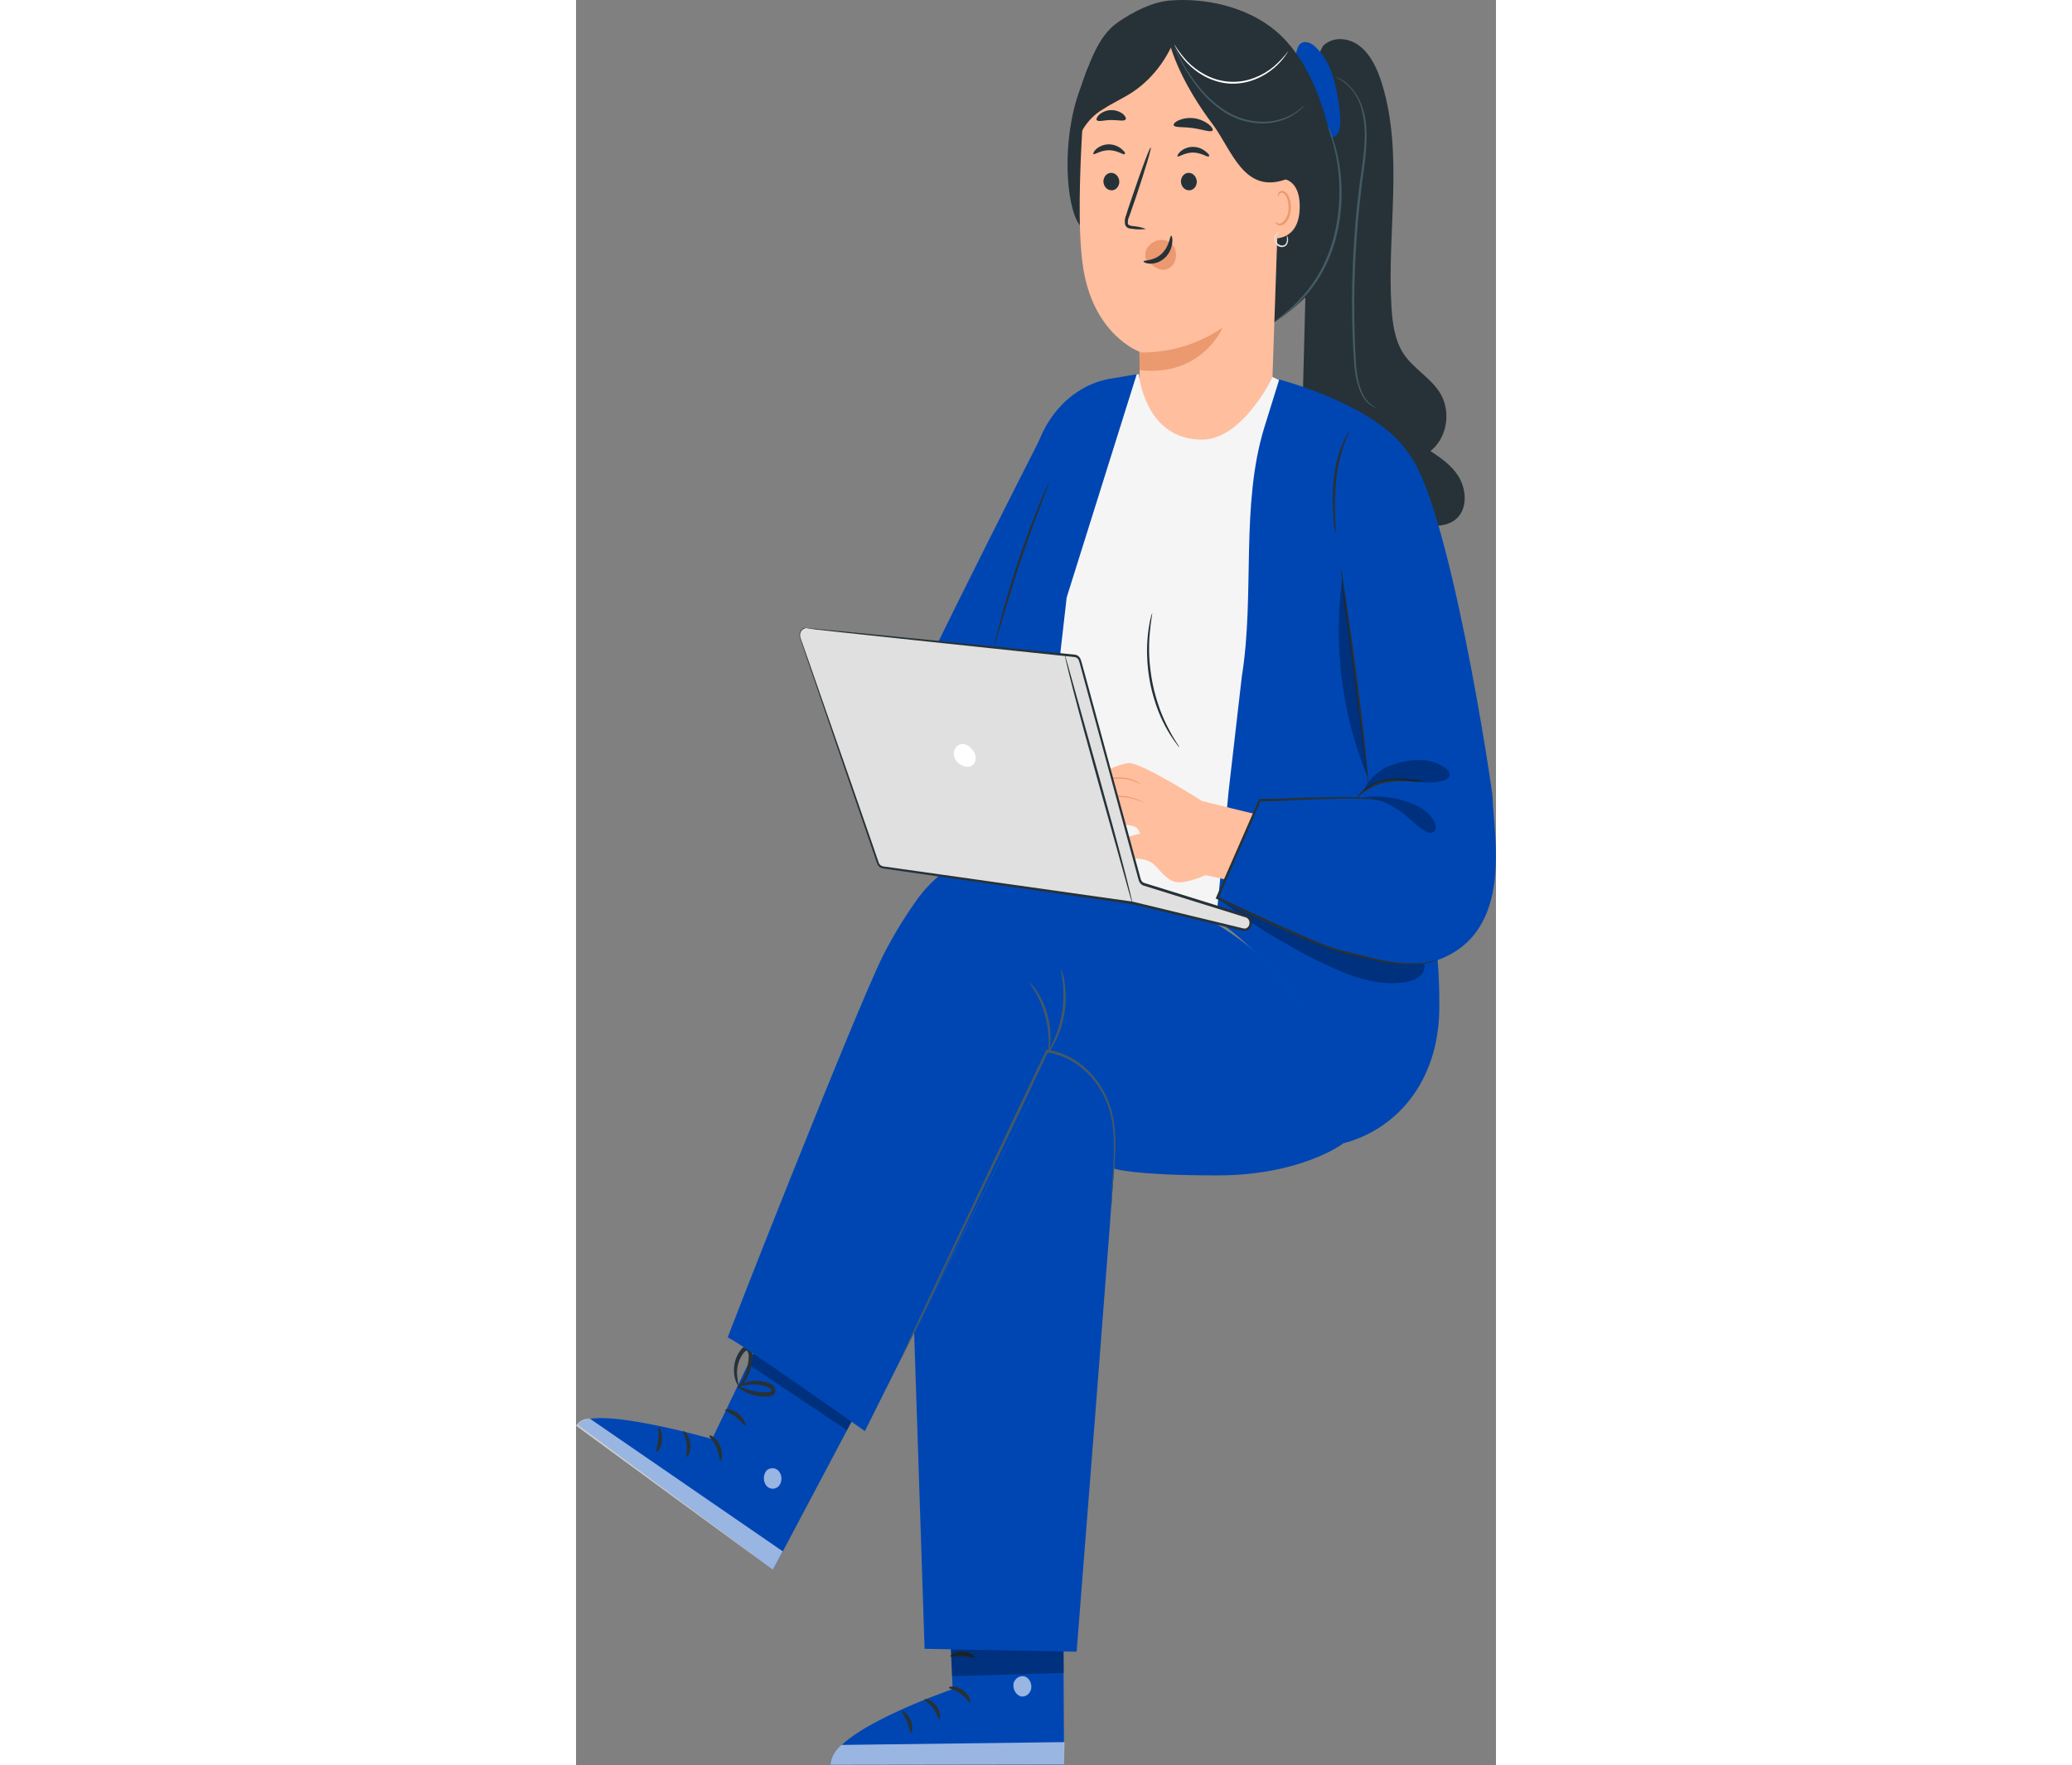 <svg width="250" height="213" viewBox="0 0 111 213" fill="none" xmlns="http://www.w3.org/2000/svg">
<rect x="0" y="0" width="111" height="213" fill="#808080" stroke="none"/>
<g clip-path="url(#clip0_20_26)">
<path d="M87.436 57.693L88.718 8.402L90.11 5.565C91.338 4.313 93.327 4.545 94.653 5.634C95.98 6.724 96.758 8.49 97.29 10.256C99.855 18.735 97.838 28.053 98.386 37.002C98.501 38.944 98.769 40.96 99.756 42.545C101.099 44.699 103.592 45.757 104.612 48.124C105.048 49.212 105.135 50.44 104.858 51.593C104.58 52.747 103.955 53.751 103.094 54.431C104.348 55.27 105.648 56.147 106.486 57.505C107.325 58.864 107.549 60.862 106.628 62.146C105.625 63.536 103.8 63.555 102.244 63.398C97.802 62.959 93.413 61.972 89.157 60.455C88.607 60.323 88.11 59.988 87.743 59.503C87.476 58.952 87.368 58.318 87.436 57.693Z" fill="#263238"/>
<path d="M96.589 49.208C96.134 49.006 95.726 48.689 95.394 48.281C94.747 47.492 94.259 45.964 94.117 44.041C93.811 38.993 93.832 33.925 94.177 28.88C94.38 25.924 94.687 23.119 95.038 20.583C95.388 18.046 95.586 15.66 95.109 13.744C94.777 12.217 93.985 10.871 92.873 9.943C92.567 9.708 92.235 9.521 91.886 9.385C91.763 9.341 91.636 9.308 91.508 9.285C92.375 9.627 93.148 10.225 93.747 11.02C94.346 11.814 94.75 12.776 94.917 13.807C95.355 15.685 95.158 18.009 94.78 20.532C94.401 23.056 94.094 25.887 93.898 28.855C93.54 33.917 93.54 39.004 93.898 44.066C94.073 46.014 94.599 47.573 95.295 48.369C95.555 48.673 95.864 48.918 96.205 49.089C96.328 49.148 96.457 49.188 96.589 49.208Z" fill="#455A64"/>
<path d="M86.78 8.183C86.483 7.601 86.906 8.872 86.78 8.183V8.183Z" fill="#0046B3"/>
<path d="M87.262 5.421C87.755 4.826 88.528 5.077 89.098 5.547C90.113 6.474 90.874 7.715 91.29 9.122C91.753 10.627 92.047 12.193 92.167 13.781C92.255 14.702 92.255 15.811 91.734 16.343C91.548 16.513 91.317 16.606 91.079 16.606C90.841 16.606 90.61 16.513 90.424 16.343C90.017 15.963 89.681 15.492 89.438 14.959C88.327 12.83 87.43 10.566 86.763 8.208C86.654 7.488 86.878 5.878 87.262 5.421Z" fill="#0046B3"/>
<path d="M91.321 17.746C90.225 12.404 88.252 6.943 84.377 3.693C80.925 0.806 75.888 -0.296 71.619 0.067C69.514 0.242 67.168 1.445 65.371 2.697C62.899 4.419 61.929 7.757 60.8 10.794C58.542 16.888 59.085 25.004 60.8 27.202L83.128 39.633C86.965 37.178 91.085 33.871 91.973 28.986C92.576 25.63 92.006 21.065 91.321 17.746Z" fill="#263238"/>
<path d="M82.866 8.264L68.918 4.119C64.452 3.549 61.438 9.817 61.125 14.946C60.774 20.645 60.544 27.615 61.125 31.855C62.26 40.415 67.998 42.451 67.998 42.451C67.998 42.451 67.998 49.884 68.036 52.427L74.541 75.071L83.793 52.427L85.207 11.352C85.227 10.595 84.998 9.858 84.564 9.286C84.131 8.714 83.525 8.349 82.866 8.264Z" fill="#FFBE9D"/>
<path d="M63.634 21.848C63.631 22.134 63.725 22.41 63.897 22.618C64.069 22.826 64.305 22.949 64.555 22.962C64.677 22.974 64.8 22.958 64.917 22.915C65.034 22.872 65.141 22.802 65.234 22.711C65.327 22.619 65.403 22.507 65.458 22.381C65.512 22.256 65.544 22.119 65.552 21.979C65.555 21.693 65.461 21.417 65.289 21.209C65.117 21.001 64.881 20.877 64.631 20.864C64.509 20.853 64.386 20.87 64.27 20.913C64.153 20.957 64.046 21.026 63.953 21.118C63.86 21.209 63.784 21.321 63.73 21.446C63.675 21.571 63.642 21.708 63.634 21.848Z" fill="#263238"/>
<path d="M62.423 18.585C62.544 18.729 63.273 18.122 64.308 18.128C65.344 18.134 66.095 18.754 66.205 18.598C66.314 18.441 66.144 18.272 65.816 17.971C65.369 17.614 64.837 17.422 64.292 17.42C63.756 17.417 63.233 17.605 62.796 17.959C62.478 18.241 62.368 18.522 62.423 18.585Z" fill="#263238"/>
<path d="M72.989 21.847C72.984 22.133 73.077 22.409 73.248 22.617C73.419 22.825 73.655 22.949 73.904 22.962C74.027 22.975 74.15 22.959 74.267 22.917C74.384 22.874 74.493 22.804 74.586 22.713C74.679 22.621 74.755 22.509 74.809 22.383C74.863 22.256 74.895 22.119 74.902 21.979C74.905 21.693 74.81 21.417 74.638 21.209C74.467 21.001 74.231 20.877 73.981 20.864C73.859 20.853 73.737 20.87 73.62 20.914C73.504 20.957 73.397 21.027 73.305 21.118C73.212 21.21 73.137 21.321 73.083 21.447C73.028 21.572 72.996 21.708 72.989 21.847Z" fill="#263238"/>
<path d="M72.578 18.867C72.693 19.011 73.427 18.397 74.458 18.409C75.488 18.422 76.244 19.036 76.359 18.873C76.475 18.71 76.294 18.553 75.965 18.278C75.522 17.916 74.991 17.724 74.447 17.727C73.909 17.72 73.383 17.908 72.945 18.265C72.627 18.56 72.517 18.817 72.578 18.867Z" fill="#263238"/>
<path d="M68.775 27.634C68.242 27.436 67.689 27.316 67.13 27.277C66.862 27.239 66.615 27.177 66.582 26.97C66.562 26.66 66.625 26.349 66.763 26.081C67.015 25.354 67.278 24.59 67.558 23.795C68.654 20.532 69.46 17.852 69.345 17.802C69.23 17.752 68.249 20.357 67.152 23.613C66.884 24.415 66.604 25.185 66.391 25.918C66.222 26.281 66.171 26.7 66.248 27.102C66.284 27.208 66.341 27.303 66.416 27.38C66.49 27.456 66.579 27.511 66.676 27.54C66.821 27.59 66.973 27.615 67.125 27.615C67.672 27.701 68.226 27.707 68.775 27.634Z" fill="#263238"/>
<path d="M67.964 42.532L68.008 44.661C75.495 45.519 78.01 39.558 78.01 39.558C74.967 41.593 71.489 42.623 67.964 42.532Z" fill="#EB996E"/>
<path d="M72.174 29.838C72.027 29.574 71.825 29.356 71.585 29.204C71.346 29.052 71.077 28.971 70.804 28.968C70.419 28.931 70.033 29.013 69.685 29.206C69.338 29.399 69.043 29.695 68.831 30.064C68.675 30.405 68.641 30.803 68.737 31.172C68.809 31.36 68.737 31.266 68.88 31.398C69.305 31.904 69.832 32.285 70.415 32.506C70.73 32.595 71.061 32.575 71.366 32.449C71.671 32.323 71.937 32.096 72.13 31.798C72.294 31.508 72.386 31.171 72.393 30.825C72.401 30.479 72.325 30.138 72.174 29.838Z" fill="#EB996E"/>
<path d="M71.811 28.448C71.641 28.448 71.635 29.701 70.665 30.621C69.695 31.542 68.511 31.372 68.473 31.548C68.473 31.629 68.736 31.798 69.24 31.817C69.897 31.839 70.539 31.59 71.049 31.116C71.543 30.665 71.862 30.011 71.937 29.294C72.008 28.761 71.888 28.442 71.811 28.448Z" fill="#263238"/>
<path d="M72.113 15.109C72.217 15.428 73.247 15.284 74.458 15.46C75.67 15.635 76.65 16.023 76.81 15.735C76.881 15.598 76.711 15.297 76.322 14.984C75.797 14.598 75.201 14.354 74.581 14.27C73.961 14.187 73.332 14.266 72.743 14.502C72.299 14.696 72.069 14.946 72.113 15.109Z" fill="#263238"/>
<path d="M62.823 14.483C63.004 14.752 63.716 14.483 64.576 14.483C65.437 14.483 66.155 14.677 66.319 14.402C66.396 14.264 66.281 13.994 65.969 13.738C65.545 13.43 65.052 13.273 64.55 13.286C64.048 13.3 63.562 13.483 63.151 13.813C62.845 14.101 62.746 14.376 62.823 14.483Z" fill="#263238"/>
<path d="M83.19 21.741C83.294 21.691 87.36 20.213 87.322 24.991C87.284 29.769 83.096 28.749 83.091 28.598C83.086 28.448 83.19 21.741 83.19 21.741Z" fill="#FFBE9D"/>
<path d="M84.378 26.801C84.378 26.801 84.455 26.864 84.576 26.926C84.751 27.009 84.948 27.009 85.123 26.926C85.395 26.734 85.617 26.463 85.766 26.14C85.916 25.818 85.987 25.456 85.973 25.091C85.984 24.681 85.917 24.273 85.775 23.895C85.736 23.748 85.665 23.614 85.57 23.505C85.474 23.396 85.357 23.315 85.228 23.269C85.145 23.245 85.057 23.254 84.979 23.295C84.901 23.336 84.838 23.406 84.8 23.494C84.74 23.626 84.767 23.726 84.746 23.733C84.724 23.739 84.658 23.651 84.691 23.451C84.713 23.333 84.771 23.229 84.855 23.156C84.971 23.057 85.117 23.014 85.26 23.037C85.433 23.079 85.592 23.169 85.724 23.301C85.857 23.432 85.958 23.6 86.017 23.789C86.19 24.205 86.273 24.662 86.258 25.123C86.225 26.081 85.787 27.001 85.162 27.171C85.05 27.207 84.932 27.214 84.817 27.192C84.702 27.169 84.594 27.117 84.499 27.039C84.389 26.92 84.368 26.814 84.378 26.801Z" fill="#EB996E"/>
<path d="M85.759 28.392C85.759 28.392 85.941 28.598 85.919 29.018C85.914 29.146 85.885 29.272 85.834 29.387C85.783 29.501 85.71 29.602 85.622 29.682C85.501 29.76 85.367 29.807 85.228 29.819C85.09 29.831 84.95 29.808 84.82 29.751C84.69 29.694 84.573 29.605 84.476 29.49C84.381 29.375 84.307 29.238 84.263 29.087C84.22 28.835 84.261 28.573 84.378 28.354C84.587 27.985 84.85 27.953 84.85 27.978C84.85 28.003 84.652 28.104 84.51 28.435C84.424 28.629 84.405 28.852 84.455 29.062C84.489 29.177 84.548 29.281 84.623 29.366C84.7 29.45 84.793 29.514 84.894 29.55C84.99 29.603 85.096 29.631 85.204 29.631C85.311 29.631 85.416 29.603 85.513 29.55C85.583 29.489 85.641 29.413 85.686 29.326C85.73 29.239 85.759 29.143 85.771 29.043C85.791 28.826 85.787 28.607 85.759 28.392Z" fill="#E0E0E0"/>
<path d="M60.791 16.299C61.423 14.947 62.408 13.853 63.608 13.168C64.77 12.41 66.025 11.859 67.181 11.095C69.854 9.304 71.853 6.447 72.793 3.073C71.748 2.499 70.6 2.209 69.44 2.225C68.281 2.242 67.14 2.564 66.107 3.167C64.039 4.41 62.406 6.426 61.481 8.878C60.571 11.318 60.135 13.955 60.204 16.606" fill="#263238"/>
<path d="M84.149 6.968C81.064 3.618 75.221 1.764 71.199 3.336C71.796 7.356 74.449 11.865 76.784 14.953C79.118 18.04 80.554 23.488 85.662 21.641C86.013 21.509 86.418 21.879 86.758 21.641C87.009 21.422 87.183 21.11 87.251 20.758C87.89 18.355 87.939 15.798 87.393 13.366C86.846 10.934 85.723 8.72 84.149 6.968Z" fill="#263238"/>
<path d="M85.906 6.21C85.906 6.21 85.906 6.267 85.818 6.373C85.731 6.48 85.665 6.624 85.528 6.799C85.153 7.31 84.728 7.77 84.262 8.17C83.568 8.766 82.797 9.235 81.977 9.561C80.971 9.967 79.907 10.145 78.841 10.087C77.777 10.008 76.736 9.698 75.773 9.172C74.99 8.743 74.269 8.179 73.635 7.5C73.211 7.045 72.832 6.536 72.506 5.985C72.386 5.791 72.32 5.628 72.26 5.521C72.23 5.467 72.206 5.408 72.189 5.346C72.641 6.084 73.159 6.766 73.734 7.381C74.364 8.035 75.078 8.575 75.85 8.985C77.748 10.021 79.929 10.159 81.917 9.367C82.725 9.057 83.488 8.609 84.18 8.039C84.809 7.499 85.387 6.886 85.906 6.21Z" fill="white"/>
<path d="M87.913 12.711C87.869 12.769 87.821 12.823 87.77 12.873C87.632 13.024 87.486 13.164 87.332 13.293C86.768 13.779 86.138 14.155 85.468 14.408C84.474 14.792 83.424 14.954 82.377 14.884C81.093 14.811 79.835 14.442 78.677 13.8C77.535 13.136 76.49 12.272 75.581 11.239C74.843 10.399 74.178 9.478 73.597 8.49C73.199 7.829 72.833 7.143 72.501 6.436C72.381 6.185 72.299 5.985 72.244 5.853C72.208 5.788 72.182 5.716 72.167 5.64C72.209 5.699 72.246 5.762 72.277 5.828L72.567 6.392C72.814 6.88 73.186 7.576 73.696 8.402C74.29 9.365 74.96 10.264 75.697 11.089C76.598 12.097 77.629 12.941 78.755 13.594C79.888 14.224 81.119 14.592 82.377 14.677C83.404 14.748 84.433 14.604 85.413 14.251C86.076 14.015 86.705 13.667 87.276 13.218C87.693 12.899 87.896 12.692 87.913 12.711Z" fill="#455A64"/>
<path d="M84.248 38.831C84.248 38.831 84.33 38.831 84.467 38.718C84.604 38.606 84.818 38.505 85.076 38.318C85.806 37.809 86.501 37.235 87.152 36.602C88.129 35.663 88.996 34.583 89.728 33.389C90.619 31.916 91.295 30.288 91.729 28.567C92.515 25.435 92.585 22.126 91.931 18.954C91.733 18 91.465 17.065 91.132 16.161C91.016 15.842 90.906 15.604 90.835 15.441C90.805 15.356 90.765 15.275 90.714 15.203C90.799 15.547 90.903 15.884 91.028 16.211C91.318 17.123 91.555 18.056 91.734 19.004C92.32 22.139 92.225 25.391 91.455 28.473C91.031 30.162 90.376 31.764 89.515 33.22C88.8 34.4 87.962 35.477 87.021 36.426C86.385 37.068 85.715 37.664 85.015 38.211C84.748 38.399 84.492 38.606 84.248 38.831Z" fill="#455A64"/>
<path d="M23.39 159.175L16.414 173.666C16.414 173.666 1.731 169.407 0.213 171.938L23.78 189.435L35.47 167.366L23.39 159.175Z" fill="#0046B3"/>
<g opacity="0.6">
<path d="M24.492 177.568C24.682 177.807 24.787 178.119 24.787 178.441C24.787 178.764 24.682 179.076 24.492 179.315C24.288 179.537 24.017 179.66 23.736 179.66C23.454 179.66 23.183 179.537 22.98 179.315C22.777 179.063 22.665 178.733 22.665 178.391C22.665 178.049 22.777 177.719 22.98 177.468C23.21 177.256 23.504 177.156 23.799 177.187C24.093 177.219 24.366 177.38 24.558 177.637" fill="white"/>
</g>
<g opacity="0.6">
<path d="M23.763 189.435L24.941 187.211L1.704 171.224C1.382 171.188 1.058 171.245 0.76 171.39C0.462 171.534 0.201 171.761 -0 172.051L23.763 189.435Z" fill="white"/>
</g>
<path d="M16.097 173.259C16.031 173.397 16.584 173.885 16.941 174.687C17.297 175.488 17.302 176.296 17.439 176.315C17.576 176.334 17.807 175.438 17.368 174.436C16.93 173.434 16.135 173.121 16.097 173.259Z" fill="#263238"/>
<path d="M12.94 172.727C12.847 172.84 13.236 173.416 13.34 174.261C13.444 175.106 13.242 175.782 13.34 175.858C13.439 175.933 13.932 175.231 13.79 174.173C13.647 173.115 13.011 172.602 12.94 172.727Z" fill="#263238"/>
<path d="M9.696 175.206C9.789 175.307 10.304 174.743 10.386 173.804C10.468 172.865 10.074 172.188 9.964 172.27C9.855 172.351 9.992 172.971 9.915 173.748C9.838 174.524 9.586 175.112 9.696 175.206Z" fill="#263238"/>
<path d="M18.009 170.159C18.009 170.315 18.628 170.497 19.269 171.005C19.911 171.512 20.3 172.107 20.42 172.032C20.541 171.957 20.294 171.136 19.538 170.553C18.782 169.971 18.003 170.015 18.009 170.159Z" fill="#263238"/>
<g opacity="0.3">
<path d="M22.018 162.049L20.768 164.629L32.683 172.602L33.889 170.334L22.018 162.049Z" fill="black"/>
</g>
<path d="M19.461 167.285C19.461 167.341 19.855 167.742 20.672 168.105C21.154 168.311 21.657 168.452 22.168 168.525C22.471 168.551 22.775 168.555 23.078 168.537C23.263 168.545 23.448 168.52 23.626 168.462C23.753 168.42 23.864 168.331 23.942 168.208C24.019 168.085 24.058 167.937 24.053 167.786C24.045 167.651 24.008 167.521 23.947 167.406C23.886 167.291 23.803 167.193 23.703 167.122C23.548 167.018 23.382 166.938 23.209 166.884C22.914 166.783 22.611 166.709 22.305 166.665C21.788 166.598 21.265 166.623 20.754 166.74C19.888 166.953 19.433 167.322 19.461 167.366C19.488 167.41 19.981 167.21 20.809 167.109C21.287 167.054 21.77 167.068 22.245 167.153C22.524 167.205 22.799 167.283 23.067 167.385C23.363 167.479 23.582 167.629 23.576 167.798C23.576 167.867 23.576 167.886 23.472 167.936C23.344 167.977 23.211 167.996 23.078 167.992C22.793 168.011 22.508 168.011 22.223 167.992C21.738 167.947 21.257 167.85 20.787 167.704C20.354 167.528 19.911 167.388 19.461 167.285Z" fill="#263238"/>
<path d="M19.516 167.56C19.543 167.611 20.031 167.291 20.53 166.446C20.99 165.652 21.251 164.729 21.286 163.778C21.317 163.552 21.296 163.32 21.224 163.106C21.153 162.892 21.035 162.703 20.88 162.557C20.772 162.484 20.648 162.449 20.522 162.456C20.397 162.463 20.276 162.511 20.174 162.594C20.029 162.713 19.9 162.854 19.79 163.014C19.247 163.772 18.989 164.744 19.072 165.719C19.165 166.759 19.576 167.254 19.62 167.216C19.523 166.716 19.456 166.21 19.417 165.7C19.418 165.164 19.519 164.635 19.713 164.147C19.827 163.865 19.975 163.601 20.151 163.364C20.343 163.095 20.563 162.926 20.645 163.02C20.72 163.121 20.776 163.239 20.808 163.366C20.84 163.494 20.848 163.628 20.831 163.759C20.826 164.079 20.795 164.397 20.738 164.711C20.642 165.249 20.477 165.768 20.25 166.252C19.85 167.085 19.461 167.498 19.516 167.56Z" fill="#263238"/>
<path d="M44.726 187.324L45.444 203.844C45.444 203.844 30.471 208.948 30.712 213L58.887 212.956L58.75 187.061L44.726 187.324Z" fill="#0046B3"/>
<g opacity="0.6">
<path d="M54.11 202.298C54.382 202.387 54.615 202.588 54.765 202.862C54.914 203.136 54.97 203.464 54.921 203.782C54.855 204.095 54.685 204.368 54.447 204.542C54.209 204.715 53.921 204.778 53.644 204.715C53.357 204.619 53.111 204.404 52.953 204.113C52.795 203.821 52.737 203.474 52.789 203.137C52.89 202.819 53.095 202.558 53.361 202.41C53.627 202.261 53.933 202.237 54.214 202.342" fill="white"/>
</g>
<g opacity="0.6">
<path d="M58.888 212.937L58.926 210.238L32.039 210.577C32.039 210.577 30.712 211.654 30.712 212.981L58.888 212.937Z" fill="white"/>
</g>
<path d="M45.001 203.669C45.001 203.825 45.697 203.888 46.377 204.383C47.056 204.878 47.423 205.529 47.55 205.467C47.676 205.404 47.462 204.496 46.629 203.919C45.796 203.343 44.952 203.525 45.001 203.669Z" fill="#263238"/>
<path d="M42.058 205.11C42.025 205.26 42.606 205.517 43.099 206.174C43.593 206.832 43.713 207.527 43.85 207.52C43.987 207.514 44.064 206.625 43.461 205.824C42.858 205.022 42.058 204.959 42.058 205.11Z" fill="#263238"/>
<path d="M40.43 209.161C40.556 209.199 40.737 208.41 40.375 207.558C40.013 206.707 39.367 206.375 39.312 206.506C39.257 206.638 39.657 207.089 39.947 207.796C40.238 208.504 40.293 209.149 40.43 209.161Z" fill="#263238"/>
<path d="M45.188 199.887C45.248 200.024 45.873 199.799 46.651 199.849C47.429 199.899 48.032 200.169 48.104 200.031C48.175 199.893 47.583 199.348 46.673 199.304C45.763 199.26 45.117 199.762 45.188 199.887Z" fill="#263238"/>
<g opacity="0.3">
<path d="M45.215 199.004L45.38 202.291L58.862 201.891L58.845 199.235L45.215 199.004Z" fill="black"/>
</g>
<path d="M45.094 196.549C45.558 196.681 46.044 196.671 46.503 196.517C47.309 196.336 48.079 195.984 48.772 195.478C48.928 195.374 49.068 195.244 49.188 195.09C49.279 194.978 49.333 194.835 49.343 194.684C49.353 194.533 49.318 194.382 49.243 194.257C49.173 194.149 49.082 194.061 48.977 194.001C48.873 193.94 48.758 193.908 48.64 193.906C48.455 193.908 48.27 193.94 48.092 194C47.792 194.088 47.501 194.207 47.221 194.357C46.749 194.608 46.315 194.942 45.933 195.347C45.291 196.048 45.078 196.636 45.122 196.668C45.165 196.699 45.494 196.223 46.152 195.641C46.535 195.307 46.953 195.03 47.396 194.814C47.657 194.691 47.926 194.592 48.202 194.52C48.498 194.426 48.75 194.42 48.832 194.57C48.914 194.72 48.859 194.652 48.799 194.752C48.709 194.859 48.605 194.952 48.492 195.027C48.255 195.212 48.008 195.38 47.752 195.528C47.321 195.786 46.87 195.995 46.404 196.154C45.96 196.249 45.522 196.381 45.094 196.549Z" fill="#263238"/>
<path d="M45.279 196.768C45.537 196.306 45.66 195.762 45.63 195.215C45.646 194.619 45.573 194.024 45.416 193.455C45.322 193.117 45.198 192.792 45.044 192.484C44.966 192.274 44.842 192.09 44.683 191.951C44.525 191.811 44.337 191.721 44.139 191.689C44.014 191.695 43.894 191.741 43.791 191.821C43.688 191.902 43.607 192.015 43.558 192.146C43.486 192.334 43.44 192.532 43.421 192.735C43.372 193.094 43.372 193.459 43.421 193.818C43.507 194.419 43.719 194.987 44.041 195.472C44.589 196.292 45.175 196.474 45.186 196.417C45.197 196.361 44.748 196.042 44.32 195.253C44.071 194.796 43.912 194.284 43.854 193.75C43.819 193.44 43.819 193.126 43.854 192.816C43.893 192.478 44.002 192.19 44.117 192.234C44.233 192.278 44.496 192.484 44.616 192.754C44.998 193.505 45.22 194.348 45.263 195.215C45.34 196.161 45.203 196.749 45.279 196.768Z" fill="#263238"/>
<path d="M85.6 46.246L84.021 45.482C84.504 44.605 80.733 52.997 75.614 53.053C68.61 53.128 67.909 45.15 67.909 45.15L67.541 45.206L56.032 58.84L54.514 97.04L55.764 101.943L80.492 112.176L89.118 92.556L89.88 80.463L85.6 46.246Z" fill="#F5F5F5"/>
<path d="M84.849 45.795C84.849 45.795 98.896 49.446 101.187 56.297C102.195 59.322 102.519 108.111 102.519 108.111C102.519 108.111 104.267 112.577 104.163 121.789C104.053 130.618 98.946 136.323 92.566 137.977C92.566 137.977 90.889 124.106 84.164 117.148C77.796 110.561 77.21 111.362 77.21 111.362L78.744 95.449L80.339 81.597C81.933 71.702 80.136 60.968 83.079 51.481L84.849 45.795Z" fill="#0046B3"/>
<path d="M55.194 55.52L45.614 103.671L55.912 100.998L59.2 72.103L67.651 45.175C67.651 45.175 66.231 45.388 64.401 45.713C62.184 46.107 60.12 47.252 58.479 49.001C56.837 50.749 55.693 53.02 55.194 55.52Z" fill="#0046B3"/>
<g opacity="0.3">
<path d="M102.421 116.403C102.425 116.696 102.364 116.984 102.244 117.243C102.124 117.501 101.949 117.721 101.736 117.881C101.305 118.195 100.818 118.396 100.31 118.47C97.937 118.945 95.499 118.432 93.186 117.593C90.576 116.552 88.035 115.296 85.585 113.835C81.951 111.782 80.805 110.849 77.364 108.374C80.926 110.041 82.104 110.254 85.864 111.231C91.471 112.702 97.373 113.428 102.421 116.522" fill="black"/>
</g>
<path d="M81.808 98.211L75.543 96.67C75.543 96.67 68.342 92.08 66.725 92.086C65.273 92.086 59.524 95.067 58.395 95.656C58.269 95.72 58.165 95.83 58.099 95.969C58.024 96.111 57.974 96.269 57.953 96.433C57.931 96.597 57.939 96.764 57.975 96.924C58.01 97.085 58.074 97.237 58.161 97.369C58.248 97.502 58.357 97.614 58.483 97.697L58.587 97.766L58.516 97.935C58.419 98.152 58.357 98.388 58.335 98.63C58.32 98.814 58.358 98.999 58.442 99.157C58.526 99.314 58.652 99.437 58.801 99.507C58.951 99.577 59.116 99.591 59.273 99.545C59.429 99.501 59.569 99.399 59.672 99.257L59.42 99.62C59.315 99.764 59.25 99.941 59.233 100.127L59.201 100.491C59.181 100.688 59.215 100.888 59.297 101.063C59.379 101.239 59.506 101.382 59.661 101.474C59.809 101.56 59.975 101.596 60.139 101.579C60.305 101.56 60.462 101.489 60.593 101.373C61.365 100.666 63.026 99.276 64.013 99.276C65.073 99.324 66.13 99.458 67.175 99.677C67.388 99.72 67.585 99.835 67.741 100.007C67.897 100.178 68.005 100.399 68.052 100.641C67.476 100.578 63.163 102.206 61.634 102.788C61.398 102.873 61.184 103.021 61.009 103.22C60.834 103.421 60.705 103.665 60.631 103.935C60.51 104.423 60.631 104.993 61.557 104.924C63.435 104.649 65.292 104.218 67.115 103.634C67.115 103.634 68.934 103.396 69.926 104.511C71.323 106.077 71.981 106.684 73.412 106.421C74.281 106.259 75.133 105.986 75.949 105.607L78.218 106.102L81.808 98.211Z" fill="#FFBE9D"/>
<path d="M68.615 96.889C68.154 96.698 67.686 96.533 67.212 96.395C66.057 96.091 64.856 96.102 63.707 96.429C62.557 96.755 61.492 97.387 60.596 98.273C59.911 98.95 59.577 99.483 59.555 99.457C59.62 99.325 59.697 99.201 59.785 99.088C60.011 98.764 60.26 98.462 60.531 98.186C61.425 97.263 62.507 96.607 63.677 96.279C64.848 95.951 66.072 95.961 67.239 96.307C67.59 96.406 67.933 96.54 68.264 96.708C68.386 96.753 68.504 96.814 68.615 96.889Z" fill="#EB996E"/>
<path d="M68.111 94.642C67.65 94.382 67.162 94.188 66.659 94.065C65.431 93.829 64.169 93.995 63.02 94.541C61.875 95.106 60.801 95.841 59.825 96.727L58.926 97.515C58.821 97.621 58.707 97.714 58.586 97.791C58.677 97.672 58.778 97.564 58.887 97.465C59.09 97.265 59.386 96.977 59.764 96.633C60.73 95.71 61.808 94.953 62.965 94.385C64.138 93.823 65.431 93.67 66.681 93.947C67.061 94.038 67.43 94.185 67.777 94.385C67.903 94.454 67.985 94.529 68.045 94.566C68.106 94.604 68.117 94.642 68.111 94.642Z" fill="#EB996E"/>
<path d="M92.681 57.793L95.811 96.25H96.699L82.509 96.576L77.379 108.355C77.379 108.355 95.981 118.695 103.928 115.871C113.354 112.489 110.663 100.478 110.591 96.232C110.591 95.486 105.292 59.76 100.179 54.405C100.19 54.38 93.432 54.894 92.681 57.793Z" fill="#0046B3"/>
<path d="M92.265 68.527C92.262 68.875 92.288 69.224 92.341 69.567C92.43 70.287 92.544 71.233 92.676 72.379C92.994 74.802 93.422 78.046 93.893 81.628C94.364 85.21 94.797 88.517 95.087 90.884C95.23 92.023 95.351 92.969 95.444 93.69C95.469 94.037 95.525 94.381 95.608 94.716C95.613 94.368 95.595 94.021 95.554 93.677C95.504 93.007 95.416 92.042 95.296 90.852C95.054 88.473 94.666 85.216 94.199 81.578C93.734 77.94 93.246 74.689 92.901 72.341C92.726 71.208 92.583 70.262 92.473 69.547C92.426 69.202 92.357 68.861 92.265 68.527Z" fill="#263238"/>
<path d="M93.339 51.963C93.339 51.963 93.223 52.095 93.065 52.364C92.838 52.753 92.638 53.161 92.467 53.585C92.202 54.207 91.985 54.855 91.82 55.52C91.618 56.34 91.475 57.178 91.393 58.025C91.256 59.551 91.256 61.089 91.393 62.615C91.416 63.25 91.499 63.88 91.639 64.494C91.667 63.868 91.654 63.24 91.601 62.615C91.534 61.103 91.57 59.588 91.705 58.081C91.786 57.258 91.918 56.442 92.1 55.639C92.248 54.986 92.431 54.344 92.647 53.717C93.048 52.608 93.382 51.994 93.339 51.963Z" fill="#263238"/>
<path d="M103.949 115.846C103.904 115.836 103.857 115.836 103.812 115.846L103.411 115.965C102.895 116.095 102.372 116.183 101.844 116.228C99.901 116.309 97.957 116.099 96.062 115.602C94.857 115.307 93.525 114.975 92.121 114.618C90.719 114.261 89.266 113.585 87.737 112.94C84.684 111.625 81.358 110.078 77.872 108.406L77.44 108.193L77.516 108.418L82.635 96.632L82.514 96.72C84.8 96.72 86.899 96.551 88.746 96.488C90.593 96.426 92.237 96.363 93.58 96.376C94.922 96.388 95.98 96.451 96.704 96.538C97.427 96.626 97.799 96.701 97.799 96.676C97.71 96.643 97.619 96.618 97.525 96.601C97.339 96.557 97.065 96.488 96.704 96.438C95.665 96.294 94.62 96.214 93.574 96.2C92.226 96.163 90.598 96.2 88.735 96.238C86.871 96.275 84.778 96.407 82.514 96.413H82.432L82.394 96.495C80.854 100.021 79.105 104.01 77.248 108.268L77.176 108.424L77.319 108.493L77.752 108.706C81.227 110.385 84.559 111.925 87.617 113.221C89.151 113.848 90.615 114.474 92.034 114.881C93.454 115.288 94.774 115.545 95.991 115.827C97.905 116.318 99.87 116.499 101.827 116.366C102.554 116.318 103.27 116.142 103.949 115.846Z" fill="#263238"/>
<path d="M94.172 96.351C94.21 96.388 94.529 95.975 95.164 95.518C96.001 94.94 96.935 94.565 97.904 94.416C98.886 94.277 99.876 94.241 100.864 94.31C101.277 94.355 101.694 94.355 102.108 94.31C101.71 94.164 101.297 94.082 100.88 94.066C99.877 93.921 98.863 93.921 97.86 94.066C96.843 94.215 95.873 94.645 95.032 95.318C94.676 95.576 94.38 95.93 94.172 96.351Z" fill="#263238"/>
<g opacity="0.3">
<path d="M94.414 96.301C96.43 95.954 98.489 96.123 100.442 96.795C101.637 97.215 102.843 97.873 103.511 99.082C103.73 99.47 103.862 100.027 103.571 100.334C103.426 100.447 103.255 100.51 103.079 100.515C102.904 100.52 102.73 100.468 102.579 100.365C101.901 99.974 101.267 99.488 100.694 98.918C99.747 98.056 98.697 97.354 97.576 96.833C96.448 96.317 95.223 96.142 94.019 96.326" fill="black"/>
</g>
<g opacity="0.3">
<path d="M95.038 95.474C95.46 94.122 97.016 92.856 98.019 92.468C100.304 91.579 102.952 91.247 104.958 92.744C105.076 92.808 105.179 92.904 105.259 93.023C105.338 93.141 105.394 93.28 105.418 93.427C105.418 93.84 105.029 94.091 104.679 94.203C103.237 94.654 101.708 94.379 100.217 94.203C98.727 94.028 97.131 94.015 95.832 94.886" fill="black"/>
</g>
<g opacity="0.3">
<path d="M95.511 93.783C92.419 86.329 91.35 77.989 92.441 69.836L95.511 93.783Z" fill="black"/>
</g>
<path d="M92.555 138.002C92.555 138.002 87.48 141.847 77.401 141.847C67.322 141.847 65.01 141.051 65.01 141.051L55.567 131.251L34.85 172.708C34.85 172.708 18.409 161.06 18.305 161.436C18.107 161.661 33.65 122.164 37.037 115.332C38.173 113.098 39.456 110.964 40.873 108.951C42.569 106.447 44.851 104.545 47.455 103.464C50.058 102.383 52.877 102.168 55.583 102.845C58.505 103.542 61.383 104.461 64.198 105.594C71.718 108.725 78.092 110.855 83.528 116.366C89.836 122.734 93.645 135.096 92.555 138.002Z" fill="#0046B3"/>
<path d="M57.925 126.479C57.925 126.479 65.379 132.372 65.176 137.125C65.011 141.083 60.402 199.329 60.402 199.329L42.059 198.979L40.798 160.835L57.925 126.479Z" fill="#0046B3"/>
<path d="M39.322 163.759C39.355 163.716 39.383 163.667 39.404 163.615L39.623 163.189C39.826 162.788 40.1 162.231 40.446 161.53L43.416 155.387L53.122 135.058L56.958 126.918L56.816 126.999C58.163 127.2 59.456 127.734 60.604 128.566C61.751 129.399 62.726 130.507 63.458 131.815C64.075 132.933 64.496 134.177 64.697 135.478C64.863 136.601 64.931 137.74 64.9 138.879C64.85 140.951 64.68 142.636 64.637 143.745C64.609 144.315 64.598 144.759 64.598 145.053C64.589 145.203 64.589 145.354 64.598 145.504C64.625 145.356 64.639 145.204 64.642 145.053C64.642 144.734 64.692 144.302 64.724 143.757C64.801 142.617 64.993 140.976 65.07 138.879C65.118 137.727 65.061 136.573 64.9 135.434C64.702 134.101 64.28 132.825 63.656 131.677C62.911 130.322 61.915 129.171 60.738 128.305C59.56 127.44 58.231 126.88 56.843 126.667H56.75L56.706 126.767C55.495 129.303 54.191 132.053 52.837 134.908L43.208 155.28C41.997 157.872 41.016 159.983 40.32 161.473L39.547 163.164L39.355 163.609C39.339 163.702 39.317 163.753 39.322 163.759Z" fill="#455A64"/>
<path d="M54.653 118.557C55.545 119.734 56.212 121.112 56.612 122.601C57.011 124.09 57.133 125.659 56.971 127.206C57.132 126.774 57.218 126.31 57.223 125.84C57.37 123.562 56.766 121.304 55.53 119.509C55.294 119.13 54.996 118.807 54.653 118.557Z" fill="#455A64"/>
<path d="M58.511 116.948C58.461 116.948 58.609 117.574 58.719 118.507C58.861 119.757 58.831 121.025 58.631 122.265C58.426 123.501 58.056 124.694 57.535 125.803C57.124 126.655 56.801 127.137 56.839 127.168C57.192 126.813 57.487 126.389 57.71 125.915C58.91 123.689 59.347 121.035 58.938 118.463C58.87 117.934 58.725 117.423 58.511 116.948Z" fill="#455A64"/>
<path d="M72.808 90.195C72.852 90.157 72.26 89.425 71.575 88.097C71.16 87.323 70.793 86.514 70.479 85.68C70.103 84.656 69.8 83.598 69.575 82.517C69.36 81.432 69.223 80.328 69.164 79.217C69.124 78.309 69.143 77.398 69.219 76.493C69.345 74.94 69.569 73.988 69.515 73.988C69.433 74.188 69.371 74.398 69.328 74.614C69.261 74.869 69.208 75.128 69.169 75.391C69.12 75.698 69.049 76.048 69.016 76.443C68.911 77.358 68.874 78.282 68.906 79.205C68.946 80.335 69.076 81.458 69.295 82.561C69.526 83.662 69.841 84.737 70.238 85.774C70.566 86.618 70.957 87.429 71.405 88.198C71.575 88.496 71.758 88.784 71.953 89.062C72.089 89.281 72.237 89.49 72.397 89.688C72.513 89.878 72.651 90.048 72.808 90.195Z" fill="#263238"/>
<path d="M55.962 52.997C55.962 52.997 36.073 92.036 35.629 95.036C35.3 97.265 35.931 103.621 37.712 104.43C42.699 106.734 48.464 104.06 53.731 99.896L54.52 99.269L55.962 52.997Z" fill="#0046B3"/>
<path d="M27.803 75.798L60.176 79.142C60.323 79.157 60.462 79.222 60.576 79.327C60.691 79.433 60.775 79.576 60.818 79.737L68.019 106.139C68.052 106.266 68.111 106.382 68.191 106.478C68.271 106.574 68.37 106.646 68.479 106.69L80.915 110.561C81.098 110.627 81.252 110.774 81.343 110.969C81.434 111.164 81.454 111.392 81.399 111.603C81.345 111.816 81.22 111.994 81.052 112.102C80.883 112.21 80.685 112.239 80.498 112.182L67.12 108.944L37.032 104.655C36.898 104.636 36.771 104.578 36.664 104.484C36.557 104.39 36.474 104.265 36.424 104.123L27.047 76.957C27.001 76.822 26.985 76.676 27.002 76.533C27.019 76.389 27.068 76.253 27.143 76.137C27.219 76.021 27.32 75.929 27.435 75.87C27.55 75.81 27.677 75.786 27.803 75.798Z" fill="#E0E0E0"/>
<path d="M27.803 75.798C27.708 75.773 27.609 75.773 27.513 75.798C27.371 75.844 27.244 75.936 27.147 76.063C27.05 76.189 26.987 76.345 26.965 76.512C26.956 76.757 27.003 77.001 27.102 77.22C27.184 77.47 27.277 77.739 27.376 78.027L28.061 80.056C29.108 83.113 30.62 87.54 32.506 93.063L35.63 102.156L36.057 103.408L36.271 104.035C36.332 104.291 36.472 104.513 36.666 104.661C36.763 104.732 36.874 104.777 36.989 104.793L37.29 104.843L37.893 104.924L39.11 105.1L44.179 105.832L67.099 109.12L74.048 110.786L77.605 111.65L79.408 112.082L80.307 112.301C80.474 112.361 80.649 112.377 80.822 112.351C81.006 112.313 81.174 112.21 81.304 112.057C81.406 111.935 81.48 111.785 81.518 111.622C81.556 111.459 81.558 111.287 81.524 111.124C81.489 110.959 81.42 110.807 81.321 110.682C81.222 110.556 81.098 110.46 80.959 110.404L68.513 106.54C68.411 106.497 68.321 106.425 68.251 106.33C68.181 106.236 68.133 106.123 68.113 106.002L67.882 105.156L67.422 103.477C67.115 102.363 66.814 101.257 66.518 100.159C65.915 97.966 65.327 95.817 64.753 93.709C63.602 89.488 62.506 85.456 61.465 81.615C61.333 81.139 61.202 80.663 61.076 80.194C61.017 79.945 60.94 79.702 60.846 79.468C60.78 79.346 60.692 79.243 60.588 79.164C60.484 79.085 60.366 79.033 60.243 79.011L57.727 78.754L52.943 78.272L44.42 77.408L32.221 76.199L28.933 75.885L28.083 75.817H27.798L28.083 75.861L28.927 75.967L32.215 76.33L44.404 77.633L52.921 78.535L57.705 79.036L60.204 79.299C60.294 79.314 60.38 79.352 60.455 79.41C60.531 79.467 60.595 79.542 60.643 79.63C60.724 79.846 60.791 80.068 60.846 80.294L61.229 81.722C62.27 85.555 63.367 89.586 64.517 93.815C65.088 95.927 65.672 98.079 66.271 100.271C66.567 101.369 66.869 102.475 67.176 103.59C67.323 104.148 67.477 104.705 67.63 105.269L67.861 106.114C67.894 106.284 67.964 106.441 68.065 106.571C68.165 106.701 68.293 106.8 68.436 106.859L80.865 110.73C80.96 110.768 81.045 110.833 81.111 110.918C81.179 111.003 81.225 111.106 81.249 111.217C81.272 111.328 81.271 111.444 81.245 111.555C81.22 111.665 81.17 111.767 81.101 111.851C81.013 111.952 80.901 112.022 80.778 112.051C80.644 112.069 80.507 112.054 80.378 112.007L79.474 111.788L77.676 111.35L74.114 110.492L67.148 108.807L44.223 105.563L39.154 104.849L37.937 104.674L37.334 104.592C37.144 104.592 36.957 104.542 36.786 104.448C36.637 104.341 36.529 104.173 36.485 103.978L36.265 103.352L35.838 102.1C34.698 98.825 33.646 95.787 32.687 93.026C30.763 87.515 29.228 83.1 28.165 80.05C27.897 79.292 27.661 78.622 27.458 78.034L27.173 77.232C27.073 77.028 27.024 76.796 27.031 76.562C27.047 76.405 27.102 76.256 27.189 76.133C27.277 76.01 27.393 75.918 27.524 75.867C27.615 75.833 27.708 75.81 27.803 75.798Z" fill="#263238"/>
<path d="M58.964 79.016C58.973 79.122 58.992 79.228 59.019 79.33C59.074 79.567 59.139 79.862 59.221 80.212C59.402 80.983 59.676 82.091 60.027 83.444C60.729 86.162 61.754 89.907 62.904 94.028C64.055 98.148 65.097 101.836 65.858 104.58L66.752 107.792L67.004 108.656C67.03 108.761 67.067 108.862 67.113 108.957C67.109 108.848 67.092 108.742 67.064 108.637C67.009 108.399 66.938 108.111 66.861 107.754C66.68 106.99 66.401 105.876 66.05 104.53C65.349 101.805 64.329 98.067 63.173 93.94C62.017 89.813 60.981 86.13 60.219 83.388L59.326 80.187L59.074 79.323C59.052 79.215 59.015 79.111 58.964 79.016Z" fill="#263238"/>
<path d="M46.541 89.794C46.784 89.782 47.026 89.837 47.246 89.955C47.467 90.073 47.659 90.25 47.807 90.47C47.984 90.645 48.112 90.876 48.174 91.133C48.236 91.391 48.231 91.663 48.158 91.917C48.08 92.094 47.963 92.244 47.819 92.354C47.675 92.464 47.508 92.529 47.336 92.543C46.992 92.562 46.651 92.459 46.36 92.249C46.149 92.13 45.967 91.954 45.831 91.735C45.694 91.517 45.606 91.263 45.576 90.996C45.572 90.693 45.669 90.399 45.849 90.175C46.028 89.952 46.276 89.815 46.541 89.794Z" fill="white"/>
<path d="M50.482 77.94C50.59 77.691 50.676 77.431 50.739 77.163L51.364 75.008C51.912 73.193 52.641 70.701 53.557 67.97C54.472 65.239 55.36 62.803 56.028 61.081L56.834 58.946C56.944 58.696 57.032 58.433 57.097 58.163C56.953 58.389 56.832 58.633 56.735 58.889C56.516 59.365 56.22 60.06 55.864 60.931C55.151 62.666 54.22 65.095 53.315 67.819C52.411 70.544 51.671 73.067 51.2 74.902C50.959 75.823 50.778 76.568 50.652 77.088C50.564 77.362 50.507 77.648 50.482 77.94Z" fill="#263238"/>
</g>
<defs>
<clipPath id="clip0_20_26">
<rect width="111" height="213" fill="white"/>
</clipPath>
</defs>
</svg>
